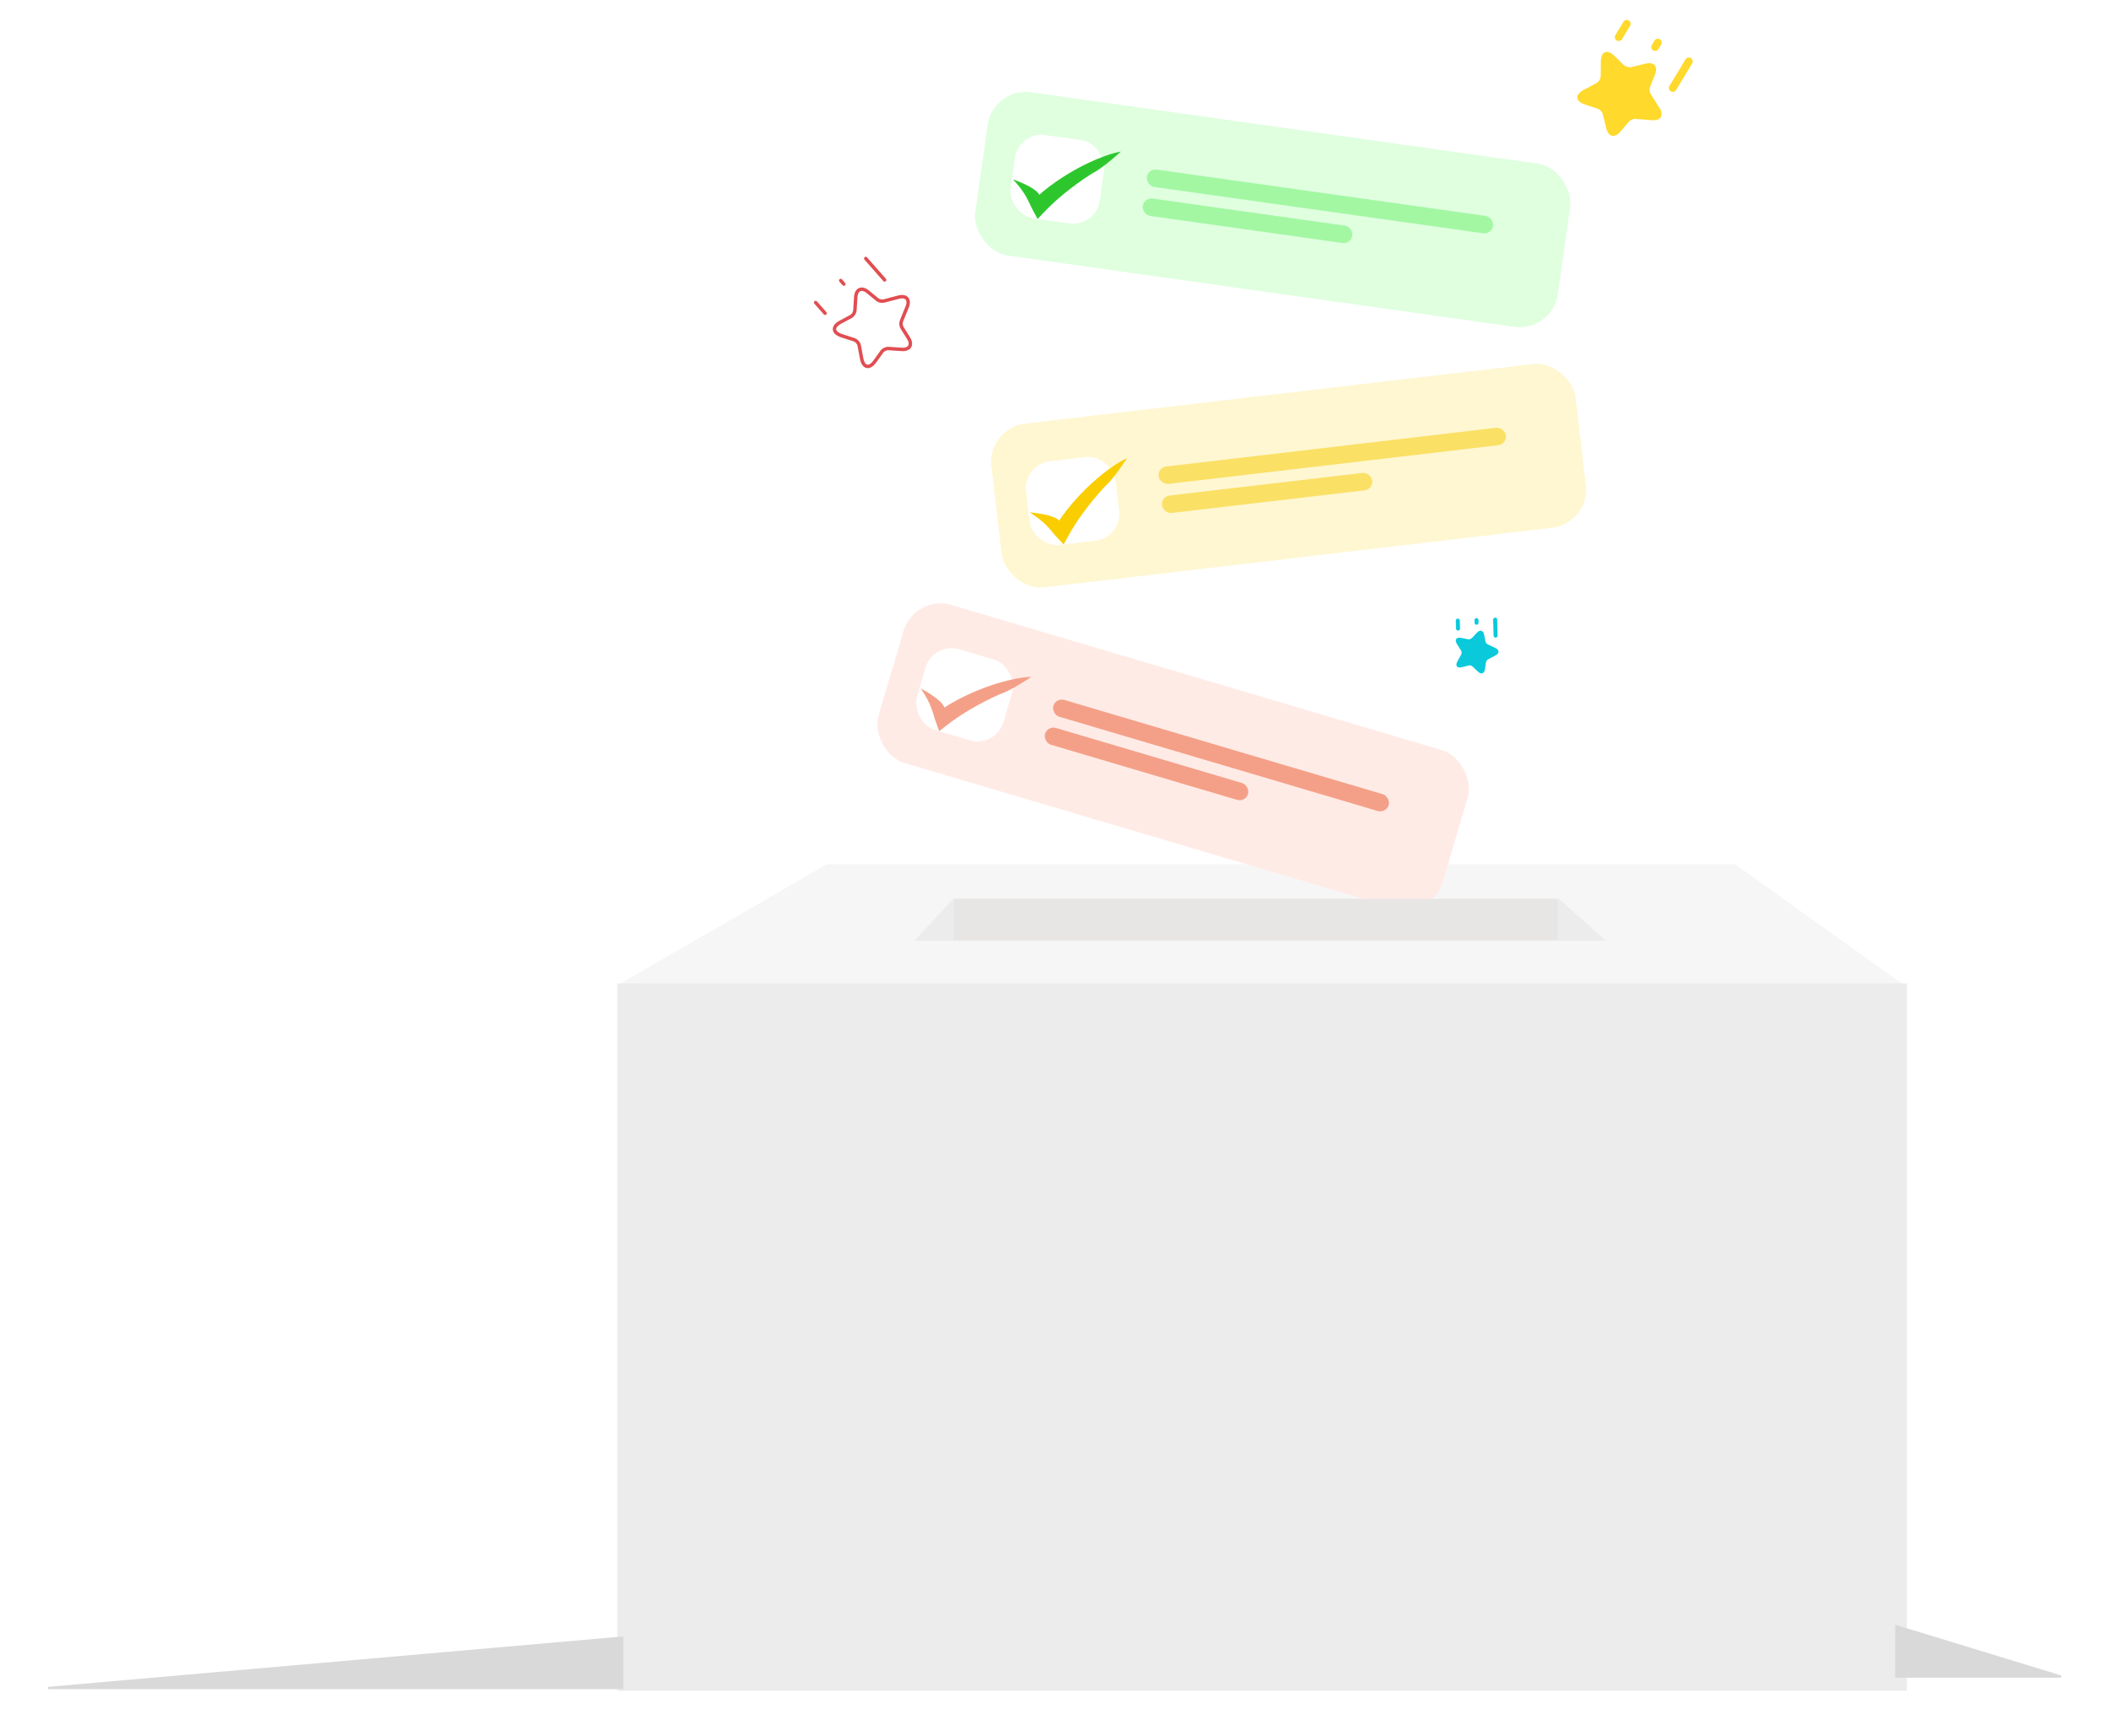 <svg width="922" height="759" viewBox="0 0 922 759" fill="none" xmlns="http://www.w3.org/2000/svg">
    <path d="M361.515 377.841H758.504L833.21 431.266H269L361.515 377.841Z" fill="#F7F6F6" />
    <path d="M416.676 393.043H681.625L702.039 411.286H399.737L416.676 393.043Z" fill="#ECECEC" />
    <rect x="399.787" y="259.7" width="257.183" height="72.093" rx="16.873"
        transform="rotate(16.49 399.787 259.7)" fill="#FFEBE6" />
    <rect x="408.017" y="280.533" width="39.37" height="36.813" rx="11.76"
        transform="rotate(16.49 408.017 280.533)" fill="white" />
    <path
        d="M450.925 295.901C450.925 295.901 441.943 302.029 437.179 303.466C426.724 308.174 419.305 312.873 413.763 317.198L410.578 319.684L408.744 314.538C407.171 309.207 406.328 306.66 402.497 300.98C402.497 300.98 411.668 305.676 412.882 309.329C419.139 305.222 427.878 301.204 436.34 298.653C441.37 297.137 446.432 296.098 450.925 295.901Z"
        fill="#F4A088" />
    <rect x="461.585" y="304.923" width="152.878" height="7.669" rx="3.835"
        transform="rotate(16.49 461.585 304.923)" fill="#F4A088" />
    <rect x="457.957" y="317.179" width="92.545" height="7.669" rx="3.835"
        transform="rotate(16.49 457.957 317.179)" fill="#F4A088" />
    <rect x="431.444" y="187.152" width="257.183" height="72.093" rx="16.873"
        transform="rotate(-6.689 431.444 187.152)" fill="#FFF7D2" />
    <rect x="447.21" y="203.063" width="39.37" height="36.813" rx="11.76"
        transform="rotate(-6.689 447.21 203.063)" fill="white" />
    <path
        d="M492.703 200.302C492.703 200.302 486.859 209.471 483.044 212.667C475.287 221.109 470.316 228.349 466.924 234.507L464.974 238.046L461.263 234.037C457.719 229.756 455.941 227.746 450.184 224.032C450.184 224.032 460.462 224.739 463.017 227.619C467.151 221.382 473.604 214.248 480.379 208.573C484.406 205.199 488.65 202.252 492.703 200.302Z"
        fill="#F9CD00" />
    <rect x="506.054" y="204.399" width="152.878" height="7.669" rx="3.835"
        transform="rotate(-6.689 506.054 204.399)" fill="#FAE065" />
    <rect x="507.543" y="217.095" width="92.545" height="7.669" rx="3.835"
        transform="rotate(-6.689 507.543 217.095)" fill="#FAE065" />
    <rect x="434.092" y="38" width="257.183" height="72.093" rx="16.873"
        transform="rotate(8.014 434.092 38)" fill="#DFFFDF" />
    <rect x="445.303" y="57.392" width="39.37" height="36.813" rx="11.76"
        transform="rotate(8.014 445.303 57.392)" fill="white" />
    <path
        d="M490.008 66.268C490.008 66.268 482.027 73.653 477.527 75.776C467.88 81.973 461.235 87.715 456.391 92.809L453.607 95.738L451.035 90.918C448.693 85.877 447.484 83.482 442.858 78.429C442.858 78.429 452.62 81.722 454.36 85.156C459.943 80.172 467.995 74.91 475.987 71.139C480.739 68.898 485.593 67.125 490.008 66.268Z"
        fill="#2DC72D" />
    <rect x="501.881" y="73.619" width="152.878" height="7.669" rx="3.835"
        transform="rotate(8.014 501.881 73.619)" fill="#A3F7A3" />
    <rect x="500.099" y="86.277" width="92.545" height="7.669" rx="3.835"
        transform="rotate(8.014 500.099 86.277)" fill="#A3F7A3" />
    <path d="M269.869 429.963H833.645V739.214H269.869V429.963Z" fill="#ECECEC" />
    <path d="M417 411V393H681V411H417Z" fill="#E8E5E5" />
    <g filter="url(#filter0_f_0_1)">
        <path d="M272 738H21L272 716V738Z" fill="#D9D9D9" />
        <path d="M272 738H21L272 716V738Z" stroke="#D9D9D9" />
    </g>
    <path
        d="M396.57 134.248L394.096 140.333C393.747 141.167 393.87 142.474 394.336 143.257L397.186 147.825C399.005 150.747 397.682 152.964 394.226 152.756L388.375 152.379C387.405 152.317 386.126 152.913 385.542 153.732L382.476 158.007C380.06 161.38 377.44 160.798 376.684 156.719L375.619 151.026C375.435 149.995 374.444 148.869 373.446 148.554L367.937 146.767C364.005 145.48 363.748 142.821 367.402 140.857L372.036 138.365C372.907 137.905 373.663 136.714 373.741 135.73L374.118 129.879C374.34 126.439 376.709 125.41 379.389 127.576L383.553 130.988C384.254 131.565 385.55 131.841 386.422 131.601L392.774 129.929C396.199 128.999 397.905 130.939 396.57 134.248Z"
        stroke="#E04E51" stroke-width="1.5" stroke-linecap="round" stroke-linejoin="round" />
    <path d="M386.734 122.395L378.482 113.006" stroke="#E04E51" stroke-width="1.5"
        stroke-linecap="round" stroke-linejoin="round" />
    <path d="M360.701 136.956L356.575 132.262" stroke="#E04E51" stroke-width="1.5"
        stroke-linecap="round" stroke-linejoin="round" />
    <path d="M368.904 124.199L367.529 122.634" stroke="#E04E51" stroke-width="1.5"
        stroke-linecap="round" stroke-linejoin="round" />
    <path
        d="M653.806 286.539L650.557 288.267C650.107 288.5 649.69 289.106 649.61 289.61L649.195 292.598C648.928 294.508 647.562 294.986 646.151 293.656L643.77 291.392C643.375 291.017 642.611 290.814 642.066 290.957L639.212 291.694C636.962 292.276 636.045 291.085 637.184 289.06L638.771 286.229C639.062 285.72 639.041 284.88 638.724 284.386L636.997 281.639C635.768 279.673 636.613 278.437 638.89 278.905L641.777 279.498C642.34 279.589 643.093 279.348 643.468 278.953L645.731 276.573C647.062 275.173 648.45 275.582 648.825 277.475L649.39 280.439C649.484 280.938 649.943 281.522 650.403 281.732L653.735 283.295C655.532 284.148 655.568 285.595 653.806 286.539Z"
        fill="#09C9DB" />
    <path
        d="M652.958 277.932L652.781 270.931C652.769 270.452 653.156 270.045 653.634 270.033C654.113 270.021 654.52 270.408 654.532 270.886L654.708 277.887C654.72 278.366 654.334 278.773 653.855 278.785C653.377 278.797 652.97 278.41 652.958 277.932Z"
        fill="#09C9DB" />
    <path
        d="M636.534 274.843L636.445 271.343C636.433 270.864 636.82 270.458 637.298 270.446C637.777 270.433 638.184 270.82 638.196 271.299L638.284 274.799C638.296 275.278 637.909 275.684 637.431 275.696C636.953 275.708 636.546 275.322 636.534 274.843Z"
        fill="#09C9DB" />
    <path
        d="M644.643 272.303L644.613 271.137C644.601 270.658 644.988 270.251 645.466 270.239C645.945 270.227 646.352 270.614 646.364 271.092L646.393 272.259C646.405 272.738 646.018 273.144 645.54 273.157C645.062 273.169 644.655 272.782 644.643 272.303Z"
        fill="#09C9DB" />
    <path
        d="M722.209 52.559L715.087 51.984C714.108 51.895 712.792 52.45 712.133 53.19L708.327 57.642C705.891 60.485 703.158 59.838 702.242 56.185L700.718 49.992C700.466 48.965 699.428 47.834 698.388 47.496L692.95 45.715C688.66 44.312 688.407 41.404 692.39 39.285L697.947 36.317C698.956 35.788 699.801 34.392 699.801 33.253L699.851 26.954C699.899 22.453 702.573 21.317 705.807 24.465L709.908 28.456C710.733 29.194 712.216 29.588 713.243 29.335L719.436 27.811C723.077 26.915 724.919 29.036 723.55 32.525L721.373 37.962C721.004 38.878 721.143 40.312 721.676 41.138L725.49 47.18C727.533 50.456 726.079 52.861 722.209 52.559Z"
        fill="#FFD92B" />
    <path
        d="M729.831 37.597L736.87 25.963C737.351 25.169 738.409 24.908 739.204 25.389C739.999 25.87 740.259 26.928 739.778 27.723L732.74 39.356C732.259 40.151 731.2 40.412 730.406 39.931C729.611 39.45 729.35 38.392 729.831 37.597Z"
        fill="#FFD92B" />
    <path
        d="M706.206 15.357L709.725 9.54C710.206 8.745 711.264 8.485 712.059 8.966C712.854 9.446 713.115 10.505 712.634 11.3L709.114 17.116C708.633 17.911 707.575 18.172 706.78 17.691C705.985 17.21 705.725 16.151 706.206 15.357Z"
        fill="#FFD92B" />
    <path
        d="M722.125 19.691L723.298 17.752C723.779 16.957 724.837 16.696 725.632 17.177C726.427 17.658 726.687 18.716 726.206 19.511L725.033 21.45C724.552 22.245 723.494 22.506 722.699 22.025C721.904 21.544 721.644 20.485 722.125 19.691Z"
        fill="#FFD92B" />
    <g filter="url(#filter1_f_0_1)">
        <path d="M829 733H901L829 711V733Z" fill="#D9D9D9" />
        <path d="M829 733H901L829 711V733Z" stroke="#D9D9D9" />
    </g>
    <defs>
        <filter id="filter0_f_0_1" x="0.956" y="695.454" width="291.544" height="63.046"
            filterUnits="userSpaceOnUse" color-interpolation-filters="sRGB">
            <feFlood flood-opacity="0" result="BackgroundImageFix" />
            <feBlend mode="normal" in="SourceGraphic" in2="BackgroundImageFix" result="shape" />
            <feGaussianBlur stdDeviation="10" result="effect1_foregroundBlur_0_1" />
        </filter>
        <filter id="filter1_f_0_1" x="808.5" y="690.324" width="112.646" height="63.176"
            filterUnits="userSpaceOnUse" color-interpolation-filters="sRGB">
            <feFlood flood-opacity="0" result="BackgroundImageFix" />
            <feBlend mode="normal" in="SourceGraphic" in2="BackgroundImageFix" result="shape" />
            <feGaussianBlur stdDeviation="10" result="effect1_foregroundBlur_0_1" />
        </filter>
    </defs>
</svg>